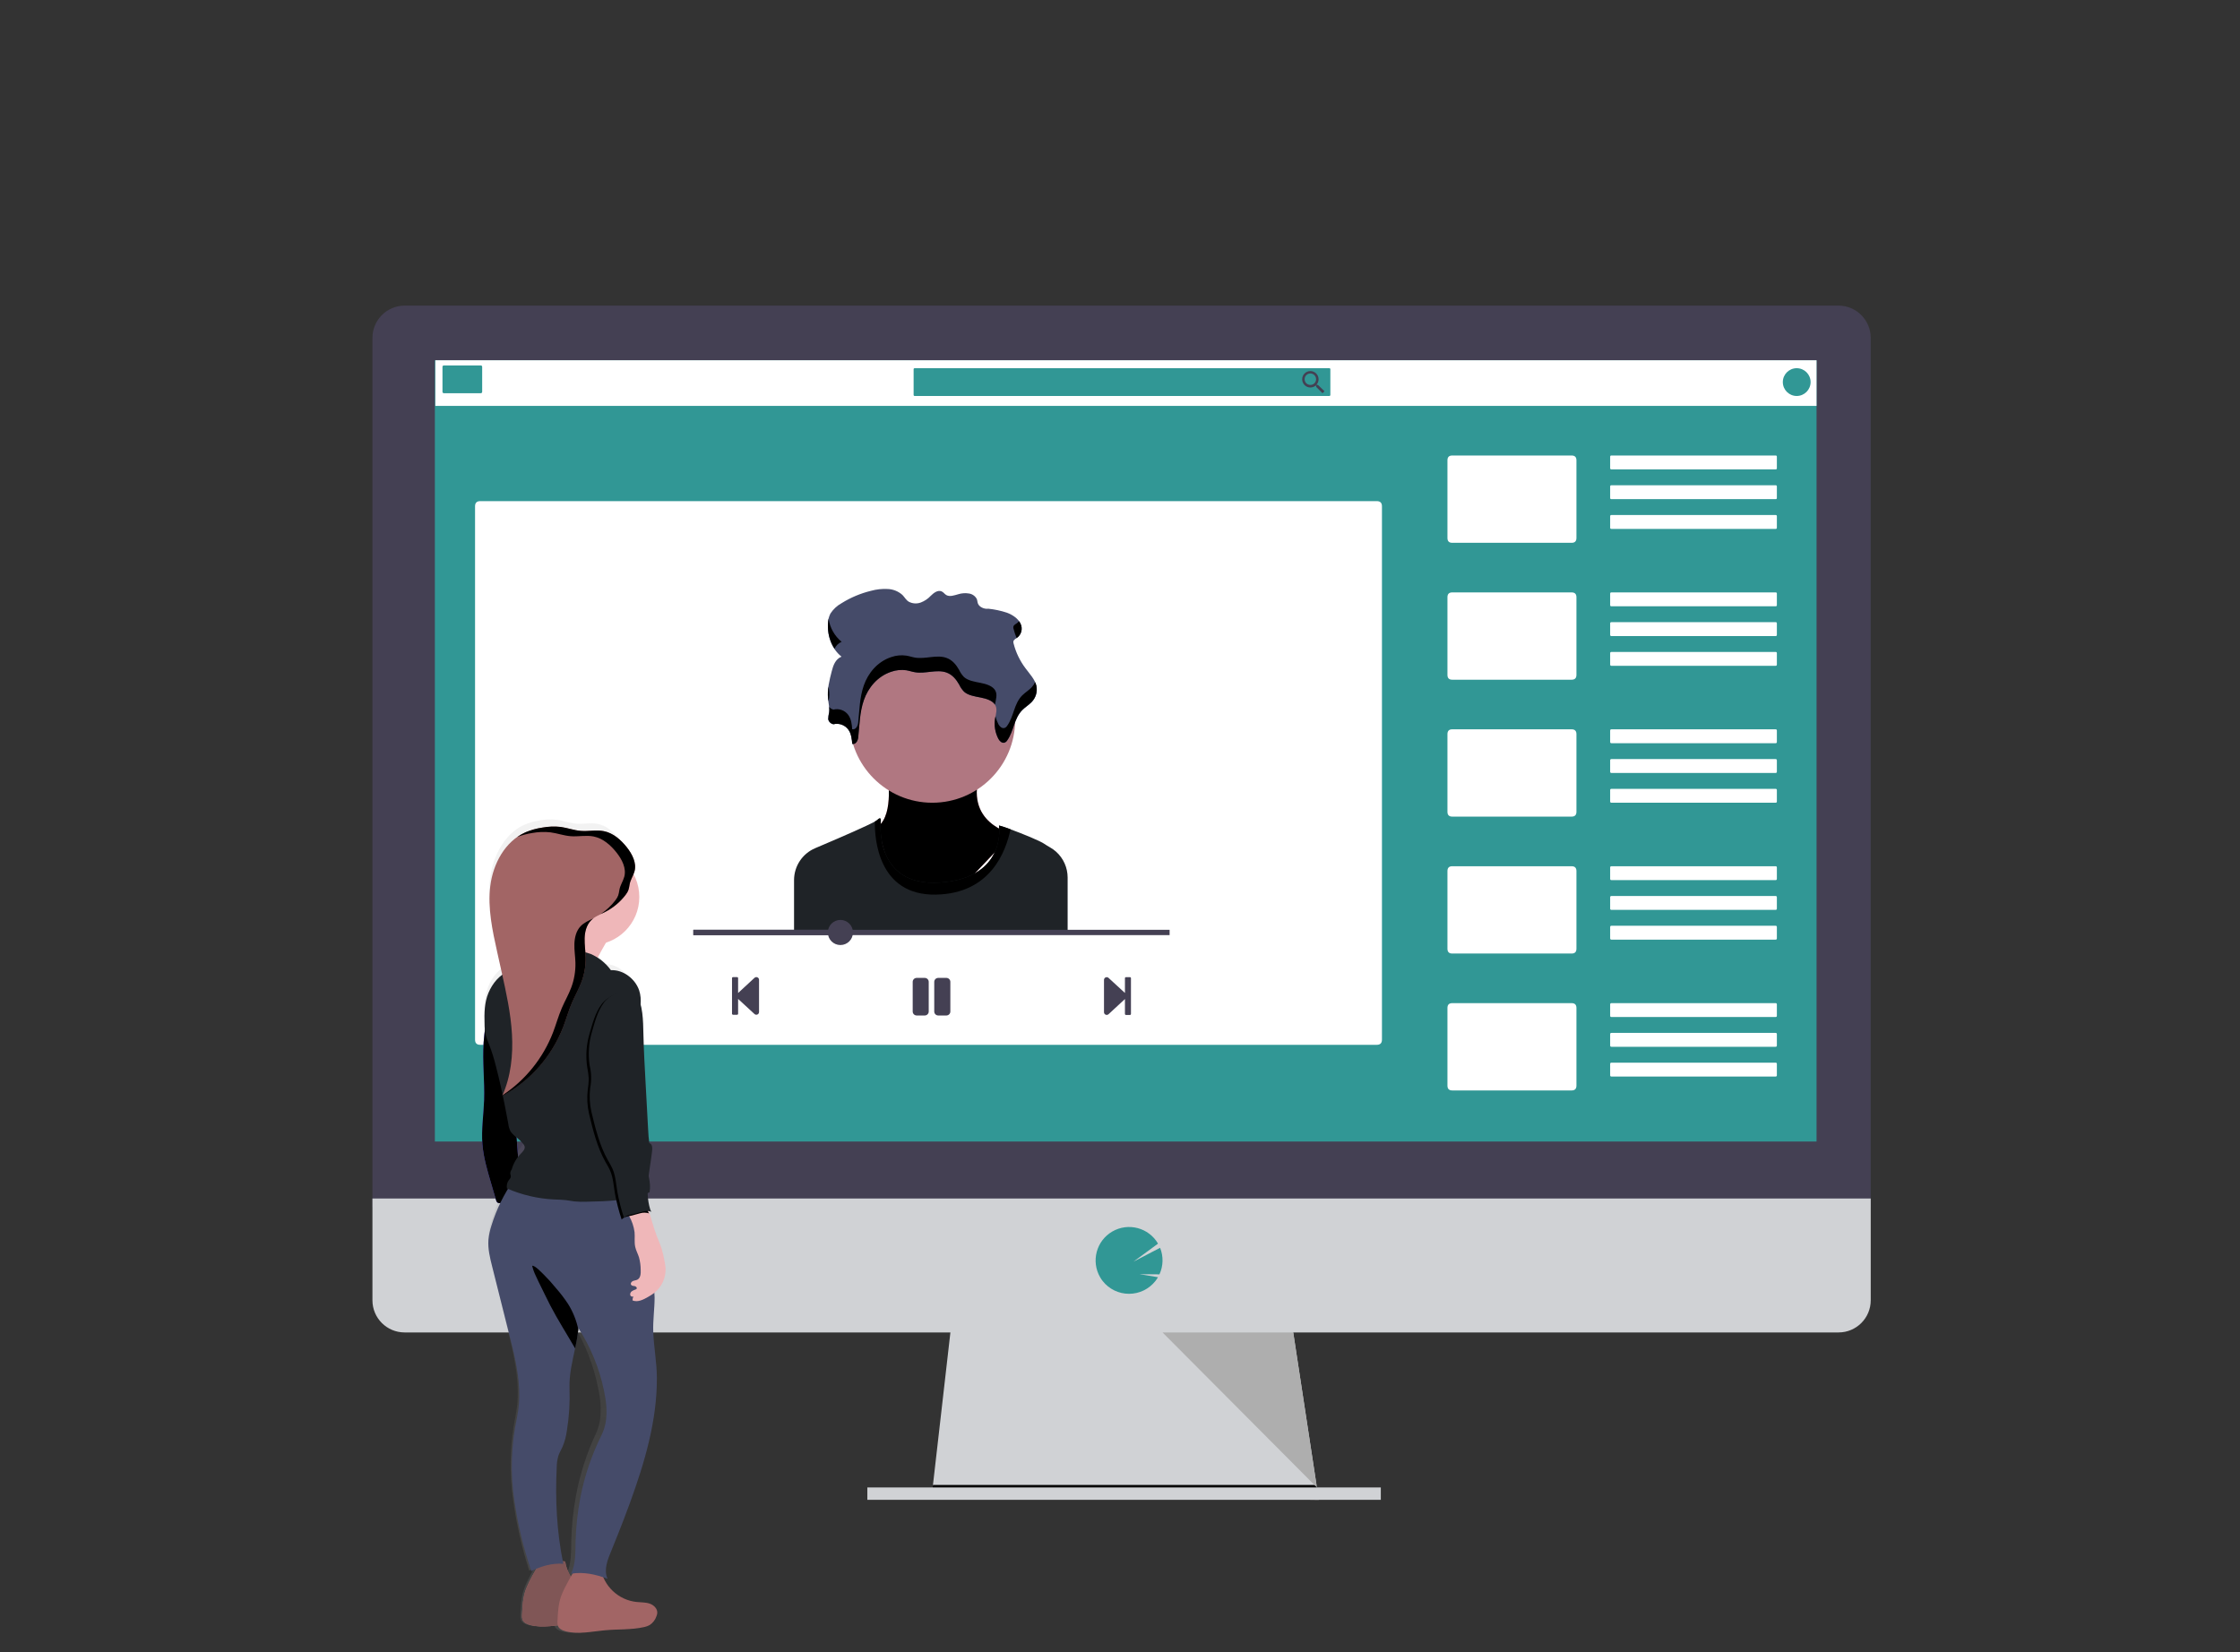 <?xml version="1.0" encoding="UTF-8" standalone="no"?>
<!DOCTYPE svg PUBLIC "-//W3C//DTD SVG 1.1//EN" "http://www.w3.org/Graphics/SVG/1.1/DTD/svg11.dtd">
<svg version="1.1" xmlns="http://www.w3.org/2000/svg" xmlns:xlink="http://www.w3.org/1999/xlink" preserveAspectRatio="xMidYMid meet" viewBox="0 0 1128 832" width="1128" height="832"><rect x="0" y="0" width="1128" height="832" fill="#333333" stroke="none"/><defs><path d="M469.24 752.88L469.81 747.89L479.24 665.44L650.37 665.44L662.96 747.89L663.92 754.13L664.11 755.38L664.11 755.38L469.24 752.88Z" id="clfxAP0Rs"></path><path d="M566.68 754.13L469.24 752.88L469.81 747.89L662.96 747.89L663.92 754.13L663.92 754.13L566.68 754.13Z" id="k9zByrtOtX"></path><path d="M695.34 749.14C695.34 749.14 695.34 749.14 695.34 749.14C695.34 752.88 695.34 754.96 695.34 755.38C695.34 755.38 695.34 755.38 695.34 755.38C540.2 755.38 454 755.38 436.77 755.38C436.77 755.38 436.77 755.38 436.77 755.38C436.77 751.63 436.77 749.55 436.77 749.14C436.77 749.14 436.77 749.14 436.77 749.14C591.91 749.14 678.1 749.14 695.34 749.14Z" id="aY1T5HlR"></path><path d="M942.05 170.26C942.09 161.28 934.85 153.96 925.87 153.92C925.87 153.92 925.87 153.92 925.87 153.92C853.65 153.92 275.96 153.92 203.74 153.92C194.76 153.95 187.52 161.27 187.55 170.24C187.55 170.25 187.55 170.25 187.55 170.26C187.55 199.44 187.55 345.34 187.55 607.96L942.05 607.96C942.05 374.52 942.05 228.62 942.05 170.26Z" id="al0WSE5kh"></path><path d="M187.55 603.61C187.55 634.37 187.55 651.46 187.55 654.88C187.55 663.82 194.8 671.07 203.74 671.07C203.74 671.07 203.74 671.07 203.74 671.07C275.96 671.07 853.65 671.07 925.87 671.07C934.8 671.06 942.05 663.82 942.05 654.88C942.05 651.46 942.05 634.37 942.05 603.61L187.55 603.61Z" id="k3i3JGmUUY"></path><path d="M914.76 181.44C914.76 181.44 914.76 181.44 914.76 181.44C914.76 417.53 914.76 548.69 914.76 574.92C914.76 574.92 914.76 574.92 914.76 574.92C497.3 574.92 265.37 574.92 218.98 574.92C218.98 574.92 218.98 574.92 218.98 574.92C218.98 338.83 218.98 207.67 218.98 181.44C218.98 181.44 218.98 181.44 218.98 181.44C636.45 181.44 868.38 181.44 914.76 181.44Z" id="bIAnAid5"></path><path d="M581.82 645.18C581.82 645.18 581.82 645.18 581.82 645.18C582.3 644.56 582.74 643.92 583.13 643.25C582.51 643.15 579.43 642.64 573.87 641.73C579.87 641.78 583.2 641.8 583.87 641.81C585.82 637.59 585.93 632.75 584.19 628.44C583.29 628.9 578.82 631.23 570.77 635.43C578.2 629.98 582.32 626.94 583.15 626.34C578.46 618.29 568.14 615.57 560.09 620.26C552.05 624.95 549.33 635.28 554.02 643.32C554.4 643.98 554.83 644.61 555.3 645.21C555.3 645.21 555.3 645.21 555.3 645.21C558.5 649.26 563.38 651.62 568.55 651.61C573.72 651.61 578.62 649.24 581.82 645.18Z" id="jqk8jWl0b"></path><path d="M663.15 749.14L651.23 671.07L585.42 671.07L585.42 671.07L663.15 749.14Z" id="a1D2ls5M50"></path><path d="M693.31 252.39C695.05 252.39 695.91 253.26 695.91 254.99C695.91 416.16 695.91 505.7 695.91 523.61C695.91 525.34 695.05 526.21 693.31 526.21C422.42 526.21 271.92 526.21 241.82 526.21C240.09 526.21 239.22 525.34 239.22 523.61C239.22 362.44 239.22 272.9 239.22 254.99C239.22 253.26 240.09 252.39 241.82 252.39C512.72 252.39 663.21 252.39 693.31 252.39Z" id="bfqq3tmH9"></path><path d="M914.76 181.44C914.76 181.44 914.76 181.44 914.76 181.44C914.76 195.23 914.76 202.89 914.76 204.42C914.76 204.42 914.76 204.42 914.76 204.42C497.45 204.42 265.6 204.42 219.23 204.42C219.23 204.42 219.23 204.42 219.23 204.42C219.23 190.63 219.23 182.97 219.23 181.44C219.23 181.44 219.23 181.44 219.23 181.44C636.55 181.44 868.4 181.44 914.76 181.44Z" id="a54yqx1L6"></path><path d="M242.03 184.05C242.55 184.05 242.81 184.31 242.81 184.83C242.81 192.28 242.81 196.43 242.81 197.26C242.81 197.78 242.55 198.04 242.03 198.04C230.97 198.04 224.83 198.04 223.6 198.04C223.08 198.04 222.82 197.78 222.82 197.26C222.82 189.8 222.82 185.65 222.82 184.83C222.82 184.31 223.08 184.05 223.6 184.05C234.66 184.05 240.8 184.05 242.03 184.05Z" id="b1WZwX8iox"></path><path d="M669.35 185.44C669.74 185.44 669.93 185.63 669.93 186.01C669.93 193.71 669.93 197.99 669.93 198.85C669.93 199.23 669.74 199.43 669.35 199.43C544.13 199.43 474.56 199.43 460.65 199.43C460.26 199.43 460.07 199.23 460.07 198.85C460.07 191.15 460.07 186.87 460.07 186.01C460.07 185.63 460.26 185.44 460.65 185.44C585.87 185.44 655.44 185.44 669.35 185.44Z" id="b3UKvLUSH"></path><path d="M663.7 193.87L663.19 193.87C663.08 193.77 663.02 193.72 663 193.71C663.65 192.95 664 191.99 664 190.99C663.99 188.71 662.12 186.87 659.84 186.88C657.55 186.9 655.71 188.77 655.73 191.05C655.75 193.33 657.6 195.16 659.88 195.16C660.87 195.15 661.83 194.8 662.59 194.16C662.61 194.17 662.67 194.22 662.78 194.32L662.78 194.84L665.98 198.04L666.98 197.04L663.7 193.87ZM656.97 190.99C656.96 189.4 658.25 188.1 659.85 188.09C661.44 188.09 662.74 189.38 662.74 190.97C662.74 190.98 662.74 190.98 662.74 190.99C662.76 192.57 661.48 193.86 659.91 193.87C659.89 193.87 659.88 193.87 659.87 193.87C658.27 193.87 656.97 192.59 656.97 190.99Z" id="avkgXmS49"></path><path d="M904.77 185.44C900.91 185.44 897.78 188.57 897.78 192.43C897.78 196.29 900.91 199.43 904.77 199.43C908.63 199.43 911.77 196.29 911.77 192.43C911.77 188.57 908.63 185.44 904.77 185.44Z" id="b26zFwRmZ0"></path><path d="M791.42 229.41C793.04 229.41 793.85 230.21 793.85 231.83C793.85 255.3 793.85 268.34 793.85 270.95C793.85 272.57 793.04 273.38 791.42 273.38C755.36 273.38 735.32 273.38 731.32 273.38C729.7 273.38 728.89 272.57 728.89 270.95C728.89 247.48 728.89 234.44 728.89 231.83C728.89 230.21 729.7 229.41 731.32 229.41C767.38 229.41 787.41 229.41 791.42 229.41Z" id="elgIYLm2W"></path><path d="M894.17 229.41C894.57 229.41 894.78 229.61 894.78 230.01C894.78 233.48 894.78 235.41 894.78 235.79C894.78 236.2 894.57 236.4 894.17 236.4C844.53 236.4 816.96 236.4 811.44 236.4C811.04 236.4 810.83 236.2 810.83 235.79C810.83 232.33 810.83 230.4 810.83 230.01C810.83 229.61 811.04 229.41 811.44 229.41C861.08 229.41 888.65 229.41 894.17 229.41Z" id="c23p590Ajx"></path><path d="M894.17 244.4C894.57 244.4 894.78 244.6 894.78 245C894.78 248.47 894.78 250.4 894.78 250.78C894.78 251.19 894.57 251.39 894.17 251.39C844.53 251.39 816.96 251.39 811.44 251.39C811.04 251.39 810.83 251.19 810.83 250.78C810.83 247.32 810.83 245.39 810.83 245C810.83 244.6 811.04 244.4 811.44 244.4C861.08 244.4 888.65 244.4 894.17 244.4Z" id="a7KPd7A8zO"></path><path d="M894.17 259.39C894.57 259.39 894.78 259.59 894.78 259.99C894.78 263.46 894.78 265.39 894.78 265.77C894.78 266.18 894.57 266.38 894.17 266.38C844.53 266.38 816.96 266.38 811.44 266.38C811.04 266.38 810.83 266.18 810.83 265.77C810.83 262.31 810.83 260.38 810.83 259.99C810.83 259.59 811.04 259.39 811.44 259.39C861.08 259.39 888.65 259.39 894.17 259.39Z" id="k4xhH2Yn4s"></path><path d="M791.42 298.36C793.04 298.36 793.85 299.17 793.85 300.79C793.85 324.26 793.85 337.29 793.85 339.9C793.85 341.52 793.04 342.33 791.42 342.33C755.36 342.33 735.32 342.33 731.32 342.33C729.7 342.33 728.89 341.52 728.89 339.9C728.89 316.43 728.89 303.39 728.89 300.79C728.89 299.17 729.7 298.36 731.32 298.36C767.38 298.36 787.41 298.36 791.42 298.36Z" id="a3FC0YAzD"></path><path d="M894.17 298.36C894.57 298.36 894.78 298.56 894.78 298.97C894.78 302.43 894.78 304.36 894.78 304.74C894.78 305.15 894.57 305.35 894.17 305.35C844.53 305.35 816.96 305.35 811.44 305.35C811.04 305.35 810.83 305.15 810.83 304.74C810.83 301.28 810.83 299.35 810.83 298.97C810.83 298.56 811.04 298.36 811.44 298.36C861.08 298.36 888.65 298.36 894.17 298.36Z" id="c6I7pZOgQ"></path><path d="M894.17 313.35C894.57 313.35 894.78 313.55 894.78 313.96C894.78 317.42 894.78 319.35 894.78 319.73C894.78 320.14 894.57 320.34 894.17 320.34C844.53 320.34 816.96 320.34 811.44 320.34C811.04 320.34 810.83 320.14 810.83 319.73C810.83 316.27 810.83 314.34 810.83 313.96C810.83 313.55 811.04 313.35 811.44 313.35C861.08 313.35 888.65 313.35 894.17 313.35Z" id="g1pdPcEr5D"></path><path d="M894.12 328.34C894.56 328.34 894.78 328.56 894.78 329C894.78 332.4 894.78 334.3 894.78 334.67C894.78 335.11 894.56 335.33 894.12 335.33C844.54 335.33 817 335.33 811.49 335.33C811.05 335.33 810.83 335.11 810.83 334.67C810.83 331.27 810.83 329.38 810.83 329C810.83 328.56 811.05 328.34 811.49 328.34C861.07 328.34 888.61 328.34 894.12 328.34Z" id="cYQX9iDqH"></path><path d="M791.42 367.31C793.04 367.31 793.85 368.12 793.85 369.74C793.85 393.21 793.85 406.25 793.85 408.85C793.85 410.47 793.04 411.28 791.42 411.28C755.36 411.28 735.32 411.28 731.32 411.28C729.7 411.28 728.89 410.47 728.89 408.85C728.89 385.39 728.89 372.35 728.89 369.74C728.89 368.12 729.7 367.31 731.32 367.31C767.38 367.31 787.41 367.31 791.42 367.31Z" id="a4wZvgHfb"></path><path d="M894.12 367.31C894.56 367.31 894.78 367.53 894.78 367.97C894.78 371.38 894.78 373.27 894.78 373.65C894.78 374.09 894.56 374.31 894.12 374.31C844.54 374.31 817 374.31 811.49 374.31C811.05 374.31 810.83 374.09 810.83 373.65C810.83 370.24 810.83 368.35 810.83 367.97C810.83 367.53 811.05 367.31 811.49 367.31C861.07 367.31 888.61 367.31 894.12 367.31Z" id="c1IFFHiSX"></path><path d="M894.12 382.3C894.56 382.3 894.78 382.52 894.78 382.96C894.78 386.37 894.78 388.26 894.78 388.64C894.78 389.08 894.56 389.3 894.12 389.3C844.54 389.3 817 389.3 811.49 389.3C811.05 389.3 810.83 389.08 810.83 388.64C810.83 385.23 810.83 383.34 810.83 382.96C810.83 382.52 811.05 382.3 811.49 382.3C861.07 382.3 888.61 382.3 894.12 382.3Z" id="eUqhySi7K"></path><path d="M894.12 397.29C894.56 397.29 894.78 397.51 894.78 397.95C894.78 401.36 894.78 403.25 894.78 403.63C894.78 404.07 894.56 404.29 894.12 404.29C844.54 404.29 817 404.29 811.49 404.29C811.05 404.29 810.83 404.07 810.83 403.63C810.83 400.22 810.83 398.33 810.83 397.95C810.83 397.51 811.05 397.29 811.49 397.29C861.07 397.29 888.61 397.29 894.12 397.29Z" id="e30NHUrZLH"></path><path d="M791.42 436.27C793.04 436.27 793.85 437.08 793.85 438.69C793.85 462.16 793.85 475.2 793.85 477.81C793.85 479.43 793.04 480.24 791.42 480.24C755.36 480.24 735.32 480.24 731.32 480.24C729.7 480.24 728.89 479.43 728.89 477.81C728.89 454.34 728.89 441.3 728.89 438.69C728.89 437.08 729.7 436.27 731.32 436.27C767.38 436.27 787.41 436.27 791.42 436.27Z" id="d4lW5lzte"></path><path d="M894.12 436.27C894.56 436.27 894.78 436.49 894.78 436.93C894.78 440.33 894.78 442.22 894.78 442.6C894.78 443.04 894.56 443.26 894.12 443.26C844.54 443.26 817 443.26 811.49 443.26C811.05 443.26 810.83 443.04 810.83 442.6C810.83 439.2 810.83 437.3 810.83 436.93C810.83 436.49 811.05 436.27 811.49 436.27C861.07 436.27 888.61 436.27 894.12 436.27Z" id="c2s3nBQhb"></path><path d="M894.12 451.26C894.56 451.26 894.78 451.48 894.78 451.92C894.78 455.32 894.78 457.21 894.78 457.59C894.78 458.03 894.56 458.25 894.12 458.25C844.54 458.25 817 458.25 811.49 458.25C811.05 458.25 810.83 458.03 810.83 457.59C810.83 454.19 810.83 452.29 810.83 451.92C810.83 451.48 811.05 451.26 811.49 451.26C861.07 451.26 888.61 451.26 894.12 451.26Z" id="b1pDKgrhnJ"></path><path d="M894.12 466.25C894.56 466.25 894.78 466.47 894.78 466.91C894.78 470.31 894.78 472.2 894.78 472.58C894.78 473.02 894.56 473.24 894.12 473.24C844.54 473.24 817 473.24 811.49 473.24C811.05 473.24 810.83 473.02 810.83 472.58C810.83 469.18 810.83 467.28 810.83 466.91C810.83 466.47 811.05 466.25 811.49 466.25C861.07 466.25 888.61 466.25 894.12 466.25Z" id="d1TF6HnSix"></path><path d="M791.42 505.22C793.04 505.22 793.85 506.03 793.85 507.65C793.85 531.12 793.85 544.15 793.85 546.76C793.85 548.38 793.04 549.19 791.42 549.19C755.36 549.19 735.32 549.19 731.32 549.19C729.7 549.19 728.89 548.38 728.89 546.76C728.89 523.29 728.89 510.26 728.89 507.65C728.89 506.03 729.7 505.22 731.32 505.22C767.38 505.22 787.41 505.22 791.42 505.22Z" id="oK5AhDi9"></path><path d="M894.12 505.22C894.56 505.22 894.78 505.44 894.78 505.88C894.78 509.28 894.78 511.18 894.78 511.56C894.78 511.99 894.56 512.21 894.12 512.21C844.54 512.21 817 512.21 811.49 512.21C811.05 512.21 810.83 511.99 810.83 511.56C810.83 508.15 810.83 506.26 810.83 505.88C810.83 505.44 811.05 505.22 811.49 505.22C861.07 505.22 888.61 505.22 894.12 505.22Z" id="g7V58j2gwn"></path><path d="M894.12 520.21C894.56 520.21 894.78 520.43 894.78 520.87C894.78 524.27 894.78 526.17 894.78 526.55C894.78 526.98 894.56 527.2 894.12 527.2C844.54 527.2 817 527.2 811.49 527.2C811.05 527.2 810.83 526.98 810.83 526.55C810.83 523.14 810.83 521.25 810.83 520.87C810.83 520.43 811.05 520.21 811.49 520.21C861.07 520.21 888.61 520.21 894.12 520.21Z" id="acCr3zRBP"></path><path d="M894.12 535.2C894.56 535.2 894.78 535.42 894.78 535.86C894.78 539.26 894.78 541.16 894.78 541.54C894.78 541.97 894.56 542.19 894.12 542.19C844.54 542.19 817 542.19 811.49 542.19C811.05 542.19 810.83 541.97 810.83 541.54C810.83 538.13 810.83 536.24 810.83 535.86C810.83 535.42 811.05 535.2 811.49 535.2C861.07 535.2 888.61 535.2 894.12 535.2Z" id="d6Es8tZJoY"></path><path d="M446.79 389.71C446.79 389.71 450.49 409.69 442.23 416.22C442.23 416.22 449.23 461.86 474.39 457.29C474.39 457.29 509.81 419.92 509.81 419.92C509.81 419.92 484.6 414.7 493.95 388.19C484.52 388.49 456.22 389.4 446.79 389.71Z" id="c23J0N33b"></path><path d="M446.79 389.71C446.79 389.71 450.49 409.69 442.23 416.22C442.23 416.22 449.23 461.86 474.39 457.29C474.39 457.29 509.81 419.92 509.81 419.92C509.81 419.92 484.6 414.7 493.95 388.19C484.52 388.49 456.22 389.4 446.79 389.71Z" id="c1HjlqAQZs"></path><path d="M469.48 320.84C446.44 320.84 427.76 339.52 427.76 362.57C427.76 385.61 446.44 404.29 469.48 404.29C492.52 404.29 511.2 385.61 511.2 362.57C511.2 339.52 492.52 320.84 469.48 320.84Z" id="e1A7ecqnGJ"></path><path d="M537.63 470.33L399.86 470.33C399.86 454.09 399.86 445.07 399.86 443.26C399.86 436.24 404.06 429.91 410.52 427.17C410.92 427 414.08 425.66 414.47 425.49C424.46 421.24 436.61 415.95 440.57 413.75C441.01 413.53 441.42 413.27 441.79 412.96C443.96 410.79 443.53 413.61 443.53 413.61C443.53 413.61 443.47 414.15 443.43 415.08C443.19 421.47 444.11 446.56 473.52 444.47C502.21 442.47 503.5 423.06 503.21 417.36C503.2 416.83 503.15 416.3 503.08 415.78C505.07 416.25 507.01 416.89 508.89 417.68C514.88 419.9 523.74 423.45 526.11 425.13C526.85 425.65 527.75 426.19 528.72 426.74C529.84 427.36 530.87 428.1 531.82 428.95C535.52 432.27 537.63 437 537.63 441.97C537.63 445.75 537.63 455.21 537.63 470.33Z" id="a2ePdJQm2Q"></path><path d="M471.35 450.56C442.07 451.14 440.37 422.02 440.56 413.75C441 413.54 441.42 413.27 441.79 412.96C443.97 410.79 443.53 413.61 443.53 413.61C443.53 413.61 439.84 446.86 473.51 444.47C507.18 442.08 503.04 415.79 503.04 415.79C503.04 415.63 505.55 416.5 508.89 417.68C506.46 428.93 498.83 450.01 471.35 450.56Z" id="b7bw8Mo7y"></path><path d="M427.2 367.49C428.72 369.62 428.95 372.19 429.14 374.65C430.95 375.03 431.97 372.98 432.14 371.43C432.81 365.12 432.86 358.7 434.98 352.6C437.1 346.51 441.72 340.61 448.83 338.28C451.26 337.44 453.85 337.19 456.39 337.56C457.9 337.81 459.32 338.34 460.82 338.56C466.02 339.42 471.66 336.96 476.53 338.67C479.59 339.75 481.53 342.24 482.96 344.73C483.58 346.07 484.42 347.3 485.45 348.36C487.52 350.21 490.76 350.69 493.73 351.27C496.7 351.85 499.93 352.86 501.2 355.15C502.34 357.22 501.5 359.61 501.12 361.85C500.54 365.39 501.13 369.03 502.81 372.21C503.36 373.21 504.48 374.42 505.81 374.09C506.41 373.89 506.91 373.48 507.23 372.94C510.64 368.16 510.55 361.95 514.82 357.64C516.25 356.2 518.1 355.08 519.49 353.64C521.63 351.48 522.53 348.38 521.91 345.41C521.14 342.11 518.5 339.41 516.37 336.51C513.61 332.84 511.59 328.66 510.45 324.21C510.25 323.69 510.25 323.12 510.45 322.6C510.85 322.08 511.37 321.65 511.97 321.36C514.36 319.76 515.19 316.62 513.9 314.04C512.7 311.57 510.04 309.69 507.04 308.57C504 307.57 500.86 306.9 497.68 306.57C495.58 306.87 493.12 305.68 492.47 304.01C492.18 303.26 492.18 302.45 491.89 301.7C491.09 300.17 489.6 299.13 487.89 298.9C486.1 298.61 484.27 298.74 482.55 299.28C480.55 299.84 478.28 300.68 476.55 299.7C475.64 299.19 475.14 298.26 474.16 297.84C472.16 297 470.1 298.7 468.67 300.1C467.3 301.57 465.61 302.7 463.73 303.43C461.72 304.19 459.48 304.04 457.59 303.02C456.22 302.15 455.53 300.75 454.44 299.64C452.39 297.8 449.75 296.74 447 296.64C444.17 296.49 441.33 296.8 438.6 297.56C433.38 298.83 428.4 300.92 423.84 303.76C421.54 305.02 419.59 306.83 418.17 309.02C417.33 310.71 416.89 312.56 416.9 314.45C416.68 320.35 418.64 326.57 423.75 330.71C420.63 332.01 419.58 335.19 418.85 338.02C417.68 342.54 416.51 347.13 416.95 351.72C417.17 354.1 417.82 356.48 417.47 358.85C417.19 359.96 417.03 361.11 417.01 362.26C417.31 363.55 418.37 364.53 419.68 364.74C422.51 364.04 425.49 365.12 427.2 367.49Z" id="bVHBryNU7"></path><path d="M519.46 346.21C518.07 347.67 516.22 348.79 514.79 350.2C510.52 354.48 510.61 360.74 507.2 365.51C506.88 366.05 506.38 366.46 505.78 366.65C504.48 366.99 503.36 365.81 502.78 364.77C502.12 363.51 501.62 362.17 501.29 360.78C501.22 361.13 501.15 361.48 501.09 361.78C500.51 365.32 501.1 368.96 502.78 372.14C503.33 373.14 504.45 374.35 505.78 374.02C506.38 373.82 506.88 373.41 507.2 372.87C510.61 368.09 510.52 361.88 514.79 357.57C516.22 356.13 518.07 355.01 519.46 353.57C521.6 351.41 522.5 348.31 521.88 345.34C521.73 344.72 521.52 344.13 521.26 343.55C520.81 344.53 520.2 345.43 519.46 346.21Z" id="d48fwYfhj"></path><path d="M510.43 315.21C510.23 315.72 510.23 316.29 510.43 316.81C510.82 318.36 511.33 319.88 511.94 321.36C511.94 321.36 511.94 321.36 511.94 321.36C514.33 319.76 515.16 316.62 513.87 314.04C513.68 313.63 513.45 313.24 513.17 312.87C512.82 313.29 512.41 313.66 511.95 313.97C511.35 314.26 510.83 314.68 510.43 315.21Z" id="a53VC9fNsm"></path><path d="M417.26 311.65C417.08 312.55 416.98 313.46 416.96 314.37C416.73 318.73 417.88 323.06 420.25 326.73C420.96 325.17 422.23 323.92 423.81 323.23C420.26 320.31 417.93 316.19 417.26 311.65Z" id="aKoZqjQ8e"></path><path d="M501.2 347.79C499.93 345.49 496.7 344.49 493.73 343.91C490.76 343.33 487.52 342.84 485.45 340.99C484.42 339.93 483.58 338.7 482.96 337.36C481.55 334.87 479.59 332.37 476.53 331.31C471.66 329.6 466.02 332.05 460.82 331.2C459.32 330.95 457.9 330.43 456.39 330.2C453.85 329.83 451.26 330.07 448.83 330.92C441.72 333.26 437.1 339.15 434.98 345.24C432.86 351.32 432.81 357.75 432.14 364.06C431.97 365.6 430.95 367.66 429.14 367.28C428.95 364.81 428.72 362.29 427.2 360.12C425.49 357.75 422.51 356.67 419.68 357.38C418.84 357.19 418.09 356.71 417.57 356.03C417.68 356.95 417.68 357.87 417.57 358.79C417.29 359.9 417.13 361.05 417.11 362.2C417.37 363.5 418.41 364.52 419.72 364.76C422.55 364.06 425.53 365.14 427.24 367.51C428.76 369.64 428.99 372.21 429.18 374.67C430.99 375.05 432.01 373 432.18 371.45C432.85 365.14 432.9 358.72 435.02 352.62C437.14 346.53 441.76 340.63 448.87 338.3C451.3 337.46 453.89 337.21 456.43 337.58C457.94 337.83 459.36 338.36 460.86 338.58C466.06 339.44 471.7 336.98 476.57 338.69C479.63 339.77 481.57 342.26 483 344.75C483.62 346.09 484.46 347.32 485.49 348.38C487.56 350.23 490.8 350.71 493.77 351.29C496.74 351.87 499.76 352.81 501.09 354.93C501.04 354.78 501.09 354.63 501.12 354.48C501.5 352.23 502.34 349.84 501.2 347.79Z" id="bajoZIqy"></path><path d="M417.2 345.81C416.91 347.74 416.84 349.7 417.01 351.64C417.01 352.14 417.12 352.64 417.19 353.13C417.3 352.54 417.45 351.96 417.53 351.37C417.69 349.51 417.58 347.64 417.2 345.81Z" id="c1hXOtaz0y"></path><path d="M368.62 492.62C368.62 492.34 368.85 492.11 369.13 492.11C369.34 492.11 370.98 492.11 371.18 492.11C371.46 492.11 371.69 492.34 371.69 492.62C371.69 493.12 371.69 495.62 371.69 500.12C376.68 495.5 379.45 492.93 380 492.42C380.58 491.94 381.44 492.02 381.92 492.59C382.11 492.82 382.22 493.12 382.23 493.42C382.23 495.05 382.23 508.12 382.23 509.76C382.21 510.51 381.58 511.09 380.83 511.07C380.53 511.06 380.24 510.95 380 510.76C379.45 510.25 376.68 507.69 371.69 503.1C371.69 507.58 371.69 510.07 371.69 510.57C371.69 510.85 371.46 511.08 371.18 511.08C370.98 511.08 369.34 511.08 369.13 511.08C368.88 511.08 368.67 510.9 368.62 510.66C368.62 507.05 368.62 494.42 368.62 492.62Z" id="g2Rdv2fwv2"></path><path d="M569.52 510.66C569.52 510.94 569.29 511.17 569.01 511.17C569 511.17 569 511.17 569 511.17C568.8 511.17 567.2 511.17 567 511.17C566.72 511.17 566.49 510.94 566.49 510.66C566.49 510.16 566.49 507.65 566.49 503.15C561.5 507.77 558.73 510.33 558.17 510.85C557.59 511.33 556.73 511.24 556.25 510.66C556.06 510.43 555.95 510.14 555.94 509.85C555.94 508.21 555.94 495.09 555.94 493.45C555.97 492.69 556.61 492.11 557.36 492.14C557.66 492.15 557.94 492.26 558.17 492.45C558.73 492.96 561.5 495.51 566.49 500.1C566.49 495.63 566.49 493.15 566.49 492.65C566.49 492.37 566.72 492.14 567 492.14C567.2 492.14 568.8 492.14 569 492.14C569.27 492.13 569.5 492.34 569.52 492.62C569.52 496.23 569.52 508.85 569.52 510.66Z" id="i1rShuwaai"></path><path d="M461.61 511.44C460.51 511.44 459.61 510.54 459.61 509.44C459.61 507.94 459.61 496 459.61 494.51C459.61 493.4 460.51 492.51 461.61 492.51C462.02 492.51 465.27 492.51 465.68 492.51C466.78 492.51 467.68 493.4 467.68 494.51C467.68 496 467.68 507.94 467.68 509.44C467.68 510.54 466.78 511.44 465.68 511.44C464.86 511.44 462.02 511.44 461.61 511.44ZM478.57 494.51C478.57 493.4 477.67 492.51 476.57 492.51C476.16 492.51 472.87 492.51 472.46 492.51C471.36 492.51 470.46 493.4 470.46 494.51C470.46 496 470.46 507.94 470.46 509.44C470.46 510.54 471.36 511.44 472.46 511.44C472.87 511.44 476.12 511.44 476.53 511.44C477.63 511.46 478.55 510.58 478.57 509.48C478.57 509.46 478.57 509.45 478.57 509.44C478.57 506.45 478.57 496 478.57 494.51Z" id="c16Y7AxqUb"></path><path d="M588.98 468.3C588.98 468.3 588.98 468.3 588.98 468.3C588.98 469.91 588.98 470.79 588.98 470.97C588.98 470.97 588.98 470.97 588.98 470.97C445.08 470.97 365.13 470.97 349.15 470.97C349.15 470.97 349.15 470.97 349.15 470.97C349.15 469.37 349.15 468.48 349.15 468.3C349.15 468.3 349.15 468.3 349.15 468.3C493.05 468.3 572.99 468.3 588.98 468.3Z" id="hiMiec69G"></path><path d="M423.21 463.31C419.71 463.31 416.88 466.14 416.88 469.63C416.88 473.13 419.71 475.96 423.21 475.96C426.7 475.96 429.53 473.13 429.53 469.63C429.53 466.14 426.7 463.31 423.21 463.31Z" id="d8RpNM8vR"></path><path d="M423.21 468.3C423.21 468.3 423.21 468.3 423.21 468.3C423.21 469.91 423.21 470.79 423.21 470.97C423.21 470.97 423.21 470.97 423.21 470.97C378.77 470.97 354.08 470.97 349.15 470.97C349.15 470.97 349.15 470.97 349.15 470.97C349.15 469.37 349.15 468.48 349.15 468.3C349.15 468.3 349.15 468.3 349.15 468.3C393.58 468.3 418.27 468.3 423.21 468.3Z" id="d4rbZiBKx"></path><path d="M317.09 806.74C312.75 806.24 308.71 804.28 305.63 801.18C303.66 799.18 302.1 796.8 301.06 794.18C301.72 794.42 302.38 794.67 303.06 794.94C301.06 790.28 303.16 785.04 305 780.32C309.67 768.33 312.95 758.62 313.84 756.21C320.83 735.73 326.83 714.44 326.7 692.65C326.7 684.78 325.25 677.33 324.97 669.47C324.76 663.63 325.66 657.81 325.62 651.96C325.62 651.14 325.62 650.33 325.56 649.51C329.18 646.34 331.13 641.67 330.83 636.86C330.73 635.63 330.55 634.4 330.3 633.18C329.94 631.07 329.48 628.99 328.9 626.93C328.24 624.76 327.34 622.68 326.57 620.56C325.08 616.45 324.07 612.18 322.8 608C323.27 608.05 323.73 608.17 324.16 608.37C323.84 607.99 323.62 607.54 323.52 607.06C322.78 604.4 322.37 601.66 322.32 598.9C322.41 598.86 323.09 598.55 323.17 598.52C323.56 595.82 323.42 593.08 322.76 590.43C323.24 586.15 323.99 581.83 324.45 577.56C324.62 575.96 324.55 573.95 323.08 573.56C322.78 571.28 322.66 568.96 322.54 566.65C321.91 554.57 321.42 544.91 321.29 542.49C320.87 534.41 320.45 526.34 320.29 518.24C320.18 513.1 320.13 507.79 318.91 502.87C319.12 500.52 318.88 498.14 318.2 495.88C316.34 489.99 310.56 485.32 304.71 485.65C302.96 483.15 300.8 480.97 298.32 479.2C299.49 476.58 300.89 473.88 302.04 471.76C311.41 468.71 318.27 459.47 318.27 448.48C318.28 444.45 317.34 440.48 315.52 436.9C315.69 436.45 315.84 436 315.96 435.55C316.46 433.39 316.3 431.13 315.51 429.06C315.23 428.27 314.89 427.49 314.51 426.74C314.25 426.24 313.97 425.74 313.68 425.26C313.63 425.19 313.22 424.57 313.17 424.49C312.86 424.02 312.54 423.57 312.17 423.13C311.46 422.18 310.7 421.27 309.89 420.4C308.9 419.32 307.8 418.34 306.61 417.48C305.01 416.28 303.17 415.44 301.22 414.99C300.09 414.77 298.94 414.66 297.79 414.68C297.1 414.68 296.4 414.68 295.71 414.74C294.31 414.82 292.92 414.92 291.53 414.91C291.07 414.91 290.6 414.91 290.15 414.84C287.7 414.51 285.28 414.01 282.91 413.33C282.79 413.31 281.83 413.11 281.71 413.08C281.3 413 280.9 412.93 280.49 412.88C279.4 412.74 278.29 412.67 277.18 412.68C277.07 412.68 276.19 412.68 276.07 412.68C274.97 412.74 273.86 412.85 272.77 413.02C272.66 413.04 271.78 413.17 271.67 413.19C268.89 413.63 266.19 414.43 263.62 415.58C263.29 415.73 262.95 415.9 262.62 416.08C262.6 416.09 262.44 416.18 262.42 416.19C262.15 416.33 261.88 416.48 261.62 416.64C261.61 416.65 261.56 416.68 261.47 416.73L260.63 417.27C260.58 417.3 260.56 417.32 260.56 417.32C252.62 422.66 247.93 432.77 246.74 442.8C245.42 454.06 247.74 465.42 250.07 476.5C250.28 477.5 251.96 485.49 252.17 486.49C252.26 486.94 252.36 487.38 252.45 487.83C249.5 490.25 247.23 493.4 245.87 496.97C243.87 501.96 243.82 507.37 243.98 512.78C243.98 513.88 244.04 514.98 244.15 516.08C243.9 518.16 243.68 520.25 243.54 522.35C242.91 532.04 244.09 541.78 243.78 551.5C243.54 558.98 242.41 566.49 242.96 573.92C243.44 580.52 245.21 586.91 246.95 593.28C247.21 594.19 249.22 601.45 249.47 602.35C249.55 602.82 249.77 603.26 250.1 603.6C250.52 603.88 251.02 603.98 251.51 603.89C249.87 607.61 248.5 611.45 247.41 615.37C246.66 617.76 246.17 620.24 245.94 622.74C245.61 627.32 246.66 631.86 247.72 636.31C250.12 646.3 252.02 654.37 252.5 656.38C254.18 663.42 255.51 669.05 255.85 670.46C258.05 679.71 260.26 689.03 260.67 698.55C260.89 703.33 260.56 708.13 259.67 712.83C256.78 726.92 256.36 741.4 258.43 755.63C260.09 767.64 262.8 779.48 266.51 791.02C267.32 790.59 268.14 790.19 268.98 789.82C268.94 789.88 268.66 790.4 268.63 790.47C266.9 793.47 265.75 796 265.43 796.61C264.77 797.98 264.2 799.38 263.72 800.82C262.44 804.82 262.24 809.07 262.06 813.28C261.97 814.09 262.04 814.91 262.27 815.69C262.82 817.2 264.4 817.97 265.87 818.39C270.19 819.62 274.68 819.18 279.16 818.6C279.18 818.7 279.21 818.79 279.25 818.89C279.8 820.4 281.37 821.17 282.85 821.59C289.03 823.35 295.54 821.69 301.91 821.09C308.27 820.49 314.53 820.93 320.65 819.46C321.57 819.26 322.44 818.93 323.25 818.46C324.83 817.36 325.98 815.75 326.53 813.91C326.72 813.43 326.85 812.93 326.91 812.42C327.16 810.23 325.29 808.31 323.31 807.58C321.31 806.85 319.18 806.97 317.09 806.74ZM300.18 721.8C295.37 732.03 291.92 742.83 289.93 753.95C288.61 761.3 287.86 768.73 287.66 776.19C287.56 781.68 287.77 787.44 285.48 792.38C285.56 792.36 286.22 792.26 286.31 792.25C286.05 792.73 285.8 793.25 285.56 793.63C285.55 793.65 285.45 793.82 285.44 793.85C284.05 791.49 283.13 788.89 282.71 786.19C282.71 786.1 282.26 786.03 281.57 785.99C278.75 770.2 277.77 754.14 278.65 738.13C278.67 736.19 278.94 734.26 279.45 732.39C279.96 730.78 280.82 729.31 281.45 727.75C282.45 725.13 283.12 722.4 283.45 719.62C284.54 712.5 284.96 705.3 284.71 698.11C284.47 691.32 286.04 684.58 287.38 677.82C288.02 674.62 288.61 671.4 288.93 668.18C288.93 668.11 288.98 667.6 288.99 667.53C294.93 677.34 299.09 688.13 301.26 699.39C302.46 704.51 302.78 709.8 302.18 715.03C301.83 717.37 301.16 719.65 300.18 721.8ZM259.73 570.89C260.69 571.74 261.58 572.67 262.38 573.67C262.78 574.11 263.07 574.64 263.22 575.21C263.52 576.67 262.31 577.91 261.32 578.98C260.89 579.44 260.49 579.93 260.12 580.44C259.9 577.16 259.68 573.88 259.44 570.61C259.61 570.77 259.7 570.87 259.73 570.89Z" id="a4WU0Krtlx"></path><linearGradient id="gradientcw5iVwuaU" gradientUnits="userSpaceOnUse" x1="286.87" y1="822.34" x2="286.87" y2="412.71"><stop style="stop-color: #808080;stop-opacity: 0.25" offset="0%"></stop><stop style="stop-color: #808080;stop-opacity: 0.12" offset="54%"></stop><stop style="stop-color: #808080;stop-opacity: 0.1" offset="100%"></stop></linearGradient><path d="M244.48 516.45C244.11 519.33 243.74 522.2 243.54 525.09C242.87 534.7 244.11 544.35 243.79 553.99C243.53 561.4 242.35 568.81 242.92 576.21C243.43 582.75 245.29 589.1 247.14 595.4C247.41 596.3 249.52 603.49 249.78 604.39C249.87 604.86 250.1 605.29 250.44 605.63C250.95 605.93 251.55 606.03 252.13 605.9C253.3 605.8 262.67 604.95 263.84 604.84C263.09 601.4 262.26 597.85 261.84 594.32C261.52 591.56 261.33 588.78 261.13 586.01C260.52 577.35 259.81 568.7 259.14 560.02C259.01 558.5 258.01 546.35 257.89 544.83C257.36 538.24 256.81 531.61 255.15 525.21C253.48 518.74 250.19 512.8 245.58 507.97C245.36 509.66 244.59 515.6 244.48 516.45Z" id="d47YvtJd9c"></path><path d="M244.48 516.45C244.11 519.33 243.74 522.2 243.54 525.09C242.87 534.7 244.11 544.35 243.79 553.99C243.53 561.4 242.35 568.81 242.92 576.21C243.43 582.75 245.29 589.1 247.14 595.4C247.41 596.3 249.52 603.49 249.78 604.39C249.87 604.86 250.1 605.29 250.44 605.63C250.95 605.93 251.55 606.03 252.13 605.9C253.3 605.8 262.67 604.95 263.84 604.84C263.09 601.4 262.26 597.85 261.84 594.32C261.52 591.56 261.33 588.78 261.13 586.01C260.52 577.35 259.81 568.7 259.14 560.02C259.01 558.5 258.01 546.35 257.89 544.83C257.36 538.24 256.81 531.61 255.15 525.21C253.48 518.74 250.19 512.8 245.58 507.97C245.36 509.66 244.59 515.6 244.48 516.45Z" id="awrOpie6h"></path><path d="M264.64 800.97C263.3 804.92 263.1 809.15 262.9 813.32C262.82 814.12 262.89 814.94 263.12 815.71C263.7 817.21 265.36 817.97 266.91 818.38C273.4 820.13 280.23 818.49 286.9 817.89C293.56 817.29 300.15 817.73 306.58 816.28C307.53 816.1 308.45 815.78 309.31 815.33C310.94 814.27 312.16 812.68 312.76 810.83C312.95 810.36 313.08 809.86 313.15 809.35C313.36 807.16 311.45 805.26 309.37 804.54C307.29 803.82 305.03 803.93 302.84 803.71C293.57 802.76 286.09 795.71 284.61 786.51C284.53 786.03 273.78 786.32 272.62 786.94C271.3 787.67 270.5 789.48 269.75 790.71C268.57 792.69 267.47 794.71 266.44 796.79C265.58 798.63 264.98 800.02 264.64 800.97Z" id="b7oRgWE0KV"></path><path d="M264.64 800.97C263.3 804.92 263.1 809.15 262.9 813.32C262.82 814.12 262.89 814.94 263.12 815.71C263.7 817.21 265.36 817.97 266.91 818.38C273.4 820.13 280.23 818.49 286.9 817.89C293.56 817.29 300.15 817.73 306.58 816.28C307.53 816.1 308.45 815.78 309.31 815.33C310.94 814.27 312.16 812.68 312.76 810.83C312.95 810.36 313.08 809.86 313.15 809.35C313.36 807.16 311.45 805.26 309.37 804.54C307.29 803.82 305.03 803.93 302.84 803.71C293.57 802.76 286.09 795.71 284.61 786.51C284.53 786.03 273.78 786.32 272.62 786.94C271.3 787.67 270.5 789.48 269.75 790.71C268.57 792.69 267.47 794.71 266.44 796.79C265.58 798.63 264.98 800.02 264.64 800.97Z" id="a2OQVoVMg2"></path><path d="M282.48 804.14C281.13 808.14 280.93 812.32 280.74 816.49C280.65 817.29 280.72 818.11 280.96 818.88C281.53 820.38 283.19 821.14 284.74 821.56C291.22 823.3 298.07 821.66 304.73 821.06C311.38 820.46 317.99 820.9 324.41 819.45C325.37 819.25 326.29 818.92 327.14 818.45C328.77 817.39 329.99 815.8 330.59 813.95C330.78 813.48 330.91 812.98 330.98 812.47C331.19 810.28 329.28 808.38 327.2 807.66C325.12 806.94 322.85 807.06 320.66 806.83C311.4 805.88 303.93 798.83 302.44 789.64C302.36 789.16 291.6 789.44 290.45 790.06C289.12 790.79 288.32 792.6 287.57 793.83C286.43 795.85 285.31 797.89 284.28 799.97C283.59 801.32 282.99 802.71 282.48 804.14Z" id="d4YWIm3MW"></path><path d="M317.28 756.77C312.9 768.82 308.92 778.27 307.99 780.66C306.05 785.34 303.87 790.54 305.94 795.15C299.95 792.88 293.85 791.54 287.55 792.59C289.95 787.69 289.72 781.99 289.83 776.6C290.03 769.2 290.82 761.83 292.18 754.56C294.3 743.49 297.93 732.77 302.97 722.69C303.98 720.57 304.69 718.31 305.06 715.98C305.87 710.84 305.24 705.56 304.17 700.48C301.87 689.24 297.49 678.53 291.27 668.9C291.27 668.96 291.22 669.47 291.21 669.54C290.84 672.75 290.3 675.94 289.6 679.1C288.19 685.79 286.54 692.48 286.79 699.21C287.05 706.34 286.61 713.48 285.47 720.52C285.1 723.29 284.38 726 283.32 728.58C282.63 730.13 281.73 731.58 281.19 733.19C280.65 735.04 280.37 736.95 280.35 738.88C279.55 755.14 280.35 771.65 283.67 787.59C278.1 787.15 272.54 788.76 267.56 791.26C263.67 779.85 260.83 768.11 259.07 756.18C256.9 742.08 257.34 727.69 260.37 713.75C261.31 709.1 261.66 704.35 261.41 699.61C260.98 690.16 258.67 680.93 256.36 671.76C256.01 670.36 253.19 659.17 252.84 657.77C250.34 647.77 248.34 639.86 247.84 637.87C246.73 633.46 245.62 628.96 245.96 624.42C246.21 621.93 246.73 619.48 247.52 617.1C250.02 609.04 253.75 601.4 258.59 594.48C277.84 595.56 297.33 593.76 316.55 592.28C317.48 592.1 318.45 592.26 319.27 592.74C319.92 593.41 320.31 594.29 320.36 595.22C321.09 599.32 326.87 632.09 327.59 636.19C328.76 641.89 329.45 647.67 329.64 653.48C329.64 659.28 328.74 665.05 328.96 670.84C329.26 678.63 330.74 686.01 330.78 693.81C330.92 715.41 324.64 736.51 317.28 756.77Z" id="dYV98Ik7c"></path><path d="M289.62 679.1C285.43 671.86 280.91 664.79 277.05 657.37C276.05 655.46 275.12 653.52 274.17 651.58C273.88 651 271.6 646.36 271.32 645.78C270.79 644.7 270.26 643.61 269.78 642.5C269 640.9 268.4 639.23 267.99 637.5C269.39 637.24 272.85 641.02 273.89 642.01C276.01 644.11 278.01 646.32 279.88 648.64C282.16 651.22 284.25 653.96 286.14 656.84C288.56 660.75 290.28 665.04 291.23 669.54C290.86 672.75 290.32 675.94 289.62 679.1Z" id="aVQNV743l"></path><path d="M298.56 491.37C298.56 491.37 264.88 488.2 264.88 488.2C264.88 488.2 284.3 471.16 282.31 464.03C280.32 456.89 307.27 470.76 307.27 470.76C305.53 474.88 296.58 487.8 298.56 491.37Z" id="d6s7EFABVA"></path><path d="M297.77 427.57C284.42 427.57 273.6 438.39 273.6 451.75C273.6 465.1 284.42 475.92 297.77 475.92C311.12 475.92 321.94 465.1 321.94 451.75C321.94 438.39 311.12 427.57 297.77 427.57Z" id="a3gDEKQ8E"></path><path d="M297.47 480.46C295.13 479.62 292.71 479.02 290.25 478.68C289.28 478.51 281.57 477.15 280.6 476.98C278.24 476.56 275.71 476.17 273.52 477.14C272.4 477.71 271.39 478.45 270.52 479.35C267.17 482.45 263.92 485.86 259.72 487.66C258.57 488.15 257.37 488.51 256.22 489C251.51 491 247.99 495.26 246 499.99C243.91 504.93 243.85 510.3 244.01 515.66C244 517.52 244.19 519.36 244.56 521.18C245.04 522.91 245.65 524.6 246.38 526.24C247.71 529.74 248.83 533.32 249.72 536.96C253.47 551.3 255.33 563.04 255.96 565.94C256.1 567.34 256.51 568.69 257.17 569.94C258.1 571.18 259.23 572.26 260.51 573.14C261.52 573.98 262.45 574.9 263.29 575.91C263.71 576.32 264.02 576.83 264.2 577.39C264.51 578.83 263.2 580.07 262.2 581.12C260.05 583.31 258.5 586.02 257.69 588.98C257.19 589.59 256.93 590.36 256.97 591.15C257.18 591.7 257.25 592.29 257.2 592.87C257 593.4 256.69 593.88 256.29 594.28C255.36 595.5 254.99 597.05 255.29 598.56C262.78 601.81 270.8 603.69 278.95 604.09C280.95 604.19 282.95 604.19 284.95 604.43C286.37 604.61 287.77 604.9 289.19 605.07C291.25 605.27 293.32 605.32 295.38 605.23C306.14 605.01 317.22 604.74 327.1 600.48C328.03 595.41 326.02 590.24 324.76 585.25C322.76 577.25 322.26 569.07 320.76 561C319.77 555.5 318.27 550.07 317.42 544.52C316.57 538.98 316.42 533.23 317.9 527.83C319.25 523.06 319.66 518.18 321.05 513.41C322.45 508.65 323.43 503.48 321.85 498.76C319.86 492.93 313.79 488.3 307.63 488.63C305.04 485.04 301.53 482.21 297.47 480.46Z" id="l4ZOoza1nZ"></path><path d="M315.61 426.68C312.61 422.93 308.79 419.56 304.11 418.62C300.3 417.85 296.35 418.78 292.47 418.47C289.05 418.2 285.75 416.96 282.34 416.47C279.25 416.14 276.12 416.25 273.07 416.82C270.16 417.25 267.33 418.04 264.62 419.18C254.33 423.74 248.3 435 246.9 446.16C245.51 457.32 247.95 468.57 250.39 479.56C250.61 480.55 252.38 488.5 252.6 489.49C254.9 499.83 257.2 510.22 257.81 520.79C258.42 531.36 257.28 542.21 252.93 551.87C266.99 544.32 277.88 531.98 283.64 517.1C285.2 513.01 286.36 508.77 288.1 504.75C289.59 501.29 291.49 498.01 292.81 494.49C294.3 490.51 295.02 486.28 294.92 482.03C294.84 478.83 294.31 475.65 294.4 472.45C294.49 469.25 295.31 465.93 297.52 463.61C299.52 461.56 302.27 460.61 304.8 459.28C308.78 457.24 312.25 454.34 314.98 450.79C316.57 448.71 316.66 447.79 317.06 445.43C317.46 443.07 318.89 441.19 319.51 438.92C320.68 434.64 318.37 430.17 315.61 426.68Z" id="b61KgZdlYM"></path><path d="M319.88 627.98C320.28 629.82 321.23 631.47 321.79 633.27C322.35 635.35 322.63 637.49 322.64 639.64C322.72 641.44 322.58 643.64 320.98 644.48C320.28 644.85 319.45 644.85 318.72 645.17C317.99 645.49 317.37 646.35 317.79 647.03C318.21 647.71 318.93 647.6 319.59 647.73C320.24 647.86 320.95 648.54 320.58 649.09C320.43 649.27 320.23 649.4 320.01 649.46C319.34 649.67 318.7 649.97 318.13 650.36C317.55 650.78 317.25 651.49 317.36 652.19C317.5 652.8 318.12 653.17 318.72 653.02C318.81 653 318.89 652.97 318.97 652.93C318.67 653.56 318.51 654.24 318.5 654.93C321.05 656.03 323.92 654.59 326.32 653.2C327.36 652.62 328.36 651.98 329.32 651.28C333.26 648.26 335.44 643.48 335.15 638.52C335.04 637.29 334.85 636.08 334.59 634.87C334.22 632.78 333.73 630.7 333.12 628.67C332.43 626.52 331.49 624.47 330.68 622.36C328.96 617.87 327.85 613.18 326.29 608.63C326.19 608.16 325.92 607.74 325.54 607.44C325.2 607.27 324.81 607.2 324.43 607.23C322.68 607.14 320.93 607.3 319.23 607.71C318.23 608.01 316.52 608.71 316.05 609.71C315.58 610.71 316.33 611.55 316.78 612.38C318.21 614.89 319.15 617.65 319.54 620.51C319.79 623 319.34 625.51 319.88 627.98Z" id="e27dZ2V9W"></path><path d="M319.19 500.86C322.62 507.11 322.66 514.57 322.82 521.7C323 529.69 323.44 537.69 323.88 545.73C324.01 548.13 325.06 567.32 325.19 569.72C325.32 572 325.44 574.29 325.77 576.56C327.31 576.95 327.37 578.95 327.2 580.56C326.09 590.33 323.34 600.4 326.2 609.8C326.31 610.28 326.54 610.73 326.87 611.1C325.42 610.64 323.87 610.62 322.4 611.04C320.97 611.34 319.6 611.87 318.16 612.2C316.34 612.61 314.28 612.79 313.04 614.2C311.64 609.97 310.52 605.66 309.69 601.28C309.01 597.29 308.82 593.17 307.2 589.47C306.55 587.98 305.67 586.6 304.88 585.18C300.69 577.7 298.63 569.26 296.62 560.92C295.72 556.97 295.5 552.89 295.98 548.87C296.27 547.03 296.44 545.18 296.48 543.32C296.36 541.36 296.1 539.41 295.71 537.49C294.86 531.84 295.26 526.07 296.88 520.59C298.38 515.5 299.7 510.15 302.88 505.87C306.05 501.59 312.6 499.15 317.91 499.08C318.42 499.61 318.85 500.21 319.19 500.86Z" id="b1m6fFYxqv"></path><path d="M320.37 500.07C323.81 506.31 323.85 513.78 324.01 520.91C324.19 528.9 324.63 536.9 325.07 544.89C325.2 547.29 326.25 566.48 326.38 568.88C326.51 571.17 326.63 573.45 326.96 575.72C328.5 576.11 328.56 578.11 328.38 579.72C327.28 589.49 324.53 599.55 327.38 608.96C327.49 609.44 327.72 609.89 328.05 610.26C326.6 609.8 325.05 609.78 323.58 610.2C322.15 610.5 320.77 611.03 319.34 611.35C317.52 611.77 315.46 611.94 314.22 613.35C312.82 609.1 311.71 604.77 310.9 600.38C310.22 596.38 310.03 592.27 308.41 588.57C307.71 587.1 306.93 585.67 306.08 584.28C301.89 576.8 299.84 568.35 297.83 560.01C296.93 556.06 296.71 551.99 297.19 547.96C297.94 544.19 297.85 540.31 296.92 536.58C296.07 530.93 296.47 525.17 298.09 519.69C299.59 514.6 300.91 509.25 304.09 504.97C307.26 500.69 313.79 498.36 319.1 498.28C319.61 498.81 320.04 499.42 320.37 500.07Z" id="dusWspqKP"></path><path d="M304.11 418.62C300.3 417.85 296.35 418.78 292.47 418.47C289.05 418.2 285.75 416.96 282.34 416.47C279.25 416.14 276.12 416.25 273.07 416.82C270.16 417.25 267.33 418.04 264.62 419.18C263.16 419.83 261.77 420.63 260.46 421.55C262.86 420.61 265.37 419.94 267.92 419.55C270.97 418.98 274.1 418.86 277.18 419.2C280.6 419.64 283.89 420.87 287.33 421.14C291.19 421.45 295.14 420.53 298.96 421.29C303.65 422.23 307.48 425.61 310.45 429.36C313.22 432.84 315.53 437.31 314.36 441.6C313.74 443.86 312.3 445.84 311.91 448.17C311.52 450.5 311.42 451.45 309.82 453.52C307.77 456.19 305.29 458.5 302.49 460.35C303.26 459.99 304.05 459.63 304.8 459.24C308.78 457.2 312.25 454.3 314.98 450.75C316.57 448.67 316.66 447.75 317.06 445.39C317.46 443.03 318.89 441.09 319.51 438.82C320.68 434.64 318.37 430.17 315.61 426.68C312.61 422.93 308.79 419.56 304.11 418.62Z" id="pkDCu7sMb"></path><path d="M298.87 462.5C296.56 463.62 294.13 464.6 292.36 466.5C290.16 468.8 289.37 472.14 289.25 475.34C289.13 478.54 289.7 481.72 289.77 484.9C289.86 489.16 289.15 493.39 287.66 497.37C286.34 500.9 284.43 504.17 282.94 507.64C281.21 511.64 280.05 515.89 278.49 519.98C273.5 532.88 264.63 543.92 253.1 551.58C253.04 551.71 252.99 551.85 252.93 551.98C266.99 544.43 277.88 532.09 283.64 517.21C285.2 513.12 286.36 508.88 288.1 504.86C289.59 501.4 291.49 498.12 292.81 494.6C294.3 490.62 295.02 486.39 294.92 482.14C294.84 478.94 294.31 475.76 294.4 472.56C294.49 469.36 295.31 465.99 297.52 463.67C297.93 463.24 298.39 462.85 298.87 462.5Z" id="e1EhHMlTB"></path></defs><g><g><g><use xlink:href="#clfxAP0Rs" opacity="1" fill="#d0d2d5" fill-opacity="1"></use><g><use xlink:href="#clfxAP0Rs" opacity="1" fill-opacity="0" stroke="#000000" stroke-width="1" stroke-opacity="0"></use></g></g><g><use xlink:href="#k9zByrtOtX" opacity="1" fill="#000000" fill-opacity="1"></use><g><use xlink:href="#k9zByrtOtX" opacity="1" fill-opacity="0" stroke="#000000" stroke-width="1" stroke-opacity="0"></use></g></g><g><use xlink:href="#aY1T5HlR" opacity="1" fill="#d0d2d5" fill-opacity="1"></use><g><use xlink:href="#aY1T5HlR" opacity="1" fill-opacity="0" stroke="#000000" stroke-width="1" stroke-opacity="0"></use></g></g><g><use xlink:href="#al0WSE5kh" opacity="1" fill="#444053" fill-opacity="1"></use><g><use xlink:href="#al0WSE5kh" opacity="1" fill-opacity="0" stroke="#000000" stroke-width="1" stroke-opacity="0"></use></g></g><g><use xlink:href="#k3i3JGmUUY" opacity="1" fill="#d0d2d5" fill-opacity="1"></use><g><use xlink:href="#k3i3JGmUUY" opacity="1" fill-opacity="0" stroke="#000000" stroke-width="1" stroke-opacity="0"></use></g></g><g><use xlink:href="#bIAnAid5" opacity="1" fill="#319795" fill-opacity="1"></use><g><use xlink:href="#bIAnAid5" opacity="1" fill-opacity="0" stroke="#000000" stroke-width="1" stroke-opacity="0"></use></g></g><g><use xlink:href="#jqk8jWl0b" opacity="1" fill="#319795" fill-opacity="1"></use><g><use xlink:href="#jqk8jWl0b" opacity="1" fill-opacity="0" stroke="#000000" stroke-width="1" stroke-opacity="0"></use></g></g><g><use xlink:href="#a1D2ls5M50" opacity="1" fill="#aeaeae" fill-opacity="1"></use><g><use xlink:href="#a1D2ls5M50" opacity="1" fill-opacity="0" stroke="#000000" stroke-width="1" stroke-opacity="0"></use></g></g><g><use xlink:href="#bfqq3tmH9" opacity="1" fill="#ffffff" fill-opacity="1"></use><g><use xlink:href="#bfqq3tmH9" opacity="1" fill-opacity="0" stroke="#000000" stroke-width="1" stroke-opacity="0"></use></g></g><g><use xlink:href="#a54yqx1L6" opacity="1" fill="#ffffff" fill-opacity="1"></use><g><use xlink:href="#a54yqx1L6" opacity="1" fill-opacity="0" stroke="#000000" stroke-width="1" stroke-opacity="0"></use></g></g><g><use xlink:href="#b1WZwX8iox" opacity="1" fill="#319795" fill-opacity="1"></use><g><use xlink:href="#b1WZwX8iox" opacity="1" fill-opacity="0" stroke="#000000" stroke-width="1" stroke-opacity="0"></use></g></g><g><use xlink:href="#b3UKvLUSH" opacity="1" fill="#319795" fill-opacity="1"></use><g><use xlink:href="#b3UKvLUSH" opacity="1" fill-opacity="0" stroke="#000000" stroke-width="1" stroke-opacity="0"></use></g></g><g><use xlink:href="#avkgXmS49" opacity="1" fill="#444053" fill-opacity="1"></use><g><use xlink:href="#avkgXmS49" opacity="1" fill-opacity="0" stroke="#000000" stroke-width="1" stroke-opacity="0"></use></g></g><g><use xlink:href="#b26zFwRmZ0" opacity="1" fill="#319795" fill-opacity="1"></use><g><use xlink:href="#b26zFwRmZ0" opacity="1" fill-opacity="0" stroke="#000000" stroke-width="1" stroke-opacity="0"></use></g></g><g><use xlink:href="#elgIYLm2W" opacity="1" fill="#ffffff" fill-opacity="1"></use><g><use xlink:href="#elgIYLm2W" opacity="1" fill-opacity="0" stroke="#000000" stroke-width="1" stroke-opacity="0"></use></g></g><g><use xlink:href="#c23p590Ajx" opacity="1" fill="#ffffff" fill-opacity="1"></use><g><use xlink:href="#c23p590Ajx" opacity="1" fill-opacity="0" stroke="#000000" stroke-width="1" stroke-opacity="0"></use></g></g><g><use xlink:href="#a7KPd7A8zO" opacity="1" fill="#ffffff" fill-opacity="1"></use><g><use xlink:href="#a7KPd7A8zO" opacity="1" fill-opacity="0" stroke="#000000" stroke-width="1" stroke-opacity="0"></use></g></g><g><use xlink:href="#k4xhH2Yn4s" opacity="1" fill="#ffffff" fill-opacity="1"></use><g><use xlink:href="#k4xhH2Yn4s" opacity="1" fill-opacity="0" stroke="#000000" stroke-width="1" stroke-opacity="0"></use></g></g><g><use xlink:href="#a3FC0YAzD" opacity="1" fill="#ffffff" fill-opacity="1"></use><g><use xlink:href="#a3FC0YAzD" opacity="1" fill-opacity="0" stroke="#000000" stroke-width="1" stroke-opacity="0"></use></g></g><g><use xlink:href="#c6I7pZOgQ" opacity="1" fill="#ffffff" fill-opacity="1"></use><g><use xlink:href="#c6I7pZOgQ" opacity="1" fill-opacity="0" stroke="#000000" stroke-width="1" stroke-opacity="0"></use></g></g><g><use xlink:href="#g1pdPcEr5D" opacity="1" fill="#ffffff" fill-opacity="1"></use><g><use xlink:href="#g1pdPcEr5D" opacity="1" fill-opacity="0" stroke="#000000" stroke-width="1" stroke-opacity="0"></use></g></g><g><use xlink:href="#cYQX9iDqH" opacity="1" fill="#ffffff" fill-opacity="1"></use><g><use xlink:href="#cYQX9iDqH" opacity="1" fill-opacity="0" stroke="#000000" stroke-width="1" stroke-opacity="0"></use></g></g><g><use xlink:href="#a4wZvgHfb" opacity="1" fill="#ffffff" fill-opacity="1"></use><g><use xlink:href="#a4wZvgHfb" opacity="1" fill-opacity="0" stroke="#000000" stroke-width="1" stroke-opacity="0"></use></g></g><g><use xlink:href="#c1IFFHiSX" opacity="1" fill="#ffffff" fill-opacity="1"></use><g><use xlink:href="#c1IFFHiSX" opacity="1" fill-opacity="0" stroke="#000000" stroke-width="1" stroke-opacity="0"></use></g></g><g><use xlink:href="#eUqhySi7K" opacity="1" fill="#ffffff" fill-opacity="1"></use><g><use xlink:href="#eUqhySi7K" opacity="1" fill-opacity="0" stroke="#000000" stroke-width="1" stroke-opacity="0"></use></g></g><g><use xlink:href="#e30NHUrZLH" opacity="1" fill="#ffffff" fill-opacity="1"></use><g><use xlink:href="#e30NHUrZLH" opacity="1" fill-opacity="0" stroke="#000000" stroke-width="1" stroke-opacity="0"></use></g></g><g><use xlink:href="#d4lW5lzte" opacity="1" fill="#ffffff" fill-opacity="1"></use><g><use xlink:href="#d4lW5lzte" opacity="1" fill-opacity="0" stroke="#000000" stroke-width="1" stroke-opacity="0"></use></g></g><g><use xlink:href="#c2s3nBQhb" opacity="1" fill="#ffffff" fill-opacity="1"></use><g><use xlink:href="#c2s3nBQhb" opacity="1" fill-opacity="0" stroke="#000000" stroke-width="1" stroke-opacity="0"></use></g></g><g><use xlink:href="#b1pDKgrhnJ" opacity="1" fill="#ffffff" fill-opacity="1"></use><g><use xlink:href="#b1pDKgrhnJ" opacity="1" fill-opacity="0" stroke="#000000" stroke-width="1" stroke-opacity="0"></use></g></g><g><use xlink:href="#d1TF6HnSix" opacity="1" fill="#ffffff" fill-opacity="1"></use><g><use xlink:href="#d1TF6HnSix" opacity="1" fill-opacity="0" stroke="#000000" stroke-width="1" stroke-opacity="0"></use></g></g><g><use xlink:href="#oK5AhDi9" opacity="1" fill="#ffffff" fill-opacity="1"></use><g><use xlink:href="#oK5AhDi9" opacity="1" fill-opacity="0" stroke="#000000" stroke-width="1" stroke-opacity="0"></use></g></g><g><use xlink:href="#g7V58j2gwn" opacity="1" fill="#ffffff" fill-opacity="1"></use><g><use xlink:href="#g7V58j2gwn" opacity="1" fill-opacity="0" stroke="#000000" stroke-width="1" stroke-opacity="0"></use></g></g><g><use xlink:href="#acCr3zRBP" opacity="1" fill="#ffffff" fill-opacity="1"></use><g><use xlink:href="#acCr3zRBP" opacity="1" fill-opacity="0" stroke="#000000" stroke-width="1" stroke-opacity="0"></use></g></g><g><use xlink:href="#d6Es8tZJoY" opacity="1" fill="#ffffff" fill-opacity="1"></use><g><use xlink:href="#d6Es8tZJoY" opacity="1" fill-opacity="0" stroke="#000000" stroke-width="1" stroke-opacity="0"></use></g></g><g><use xlink:href="#c23J0N33b" opacity="1" fill="#ee8e9e" fill-opacity="1"></use><g><use xlink:href="#c23J0N33b" opacity="1" fill-opacity="0" stroke="#000000" stroke-width="1" stroke-opacity="0"></use></g></g><g><use xlink:href="#c1HjlqAQZs" opacity="1" fill="#000000" fill-opacity="1"></use><g><use xlink:href="#c1HjlqAQZs" opacity="1" fill-opacity="0" stroke="#000000" stroke-width="1" stroke-opacity="0"></use></g></g><g><use xlink:href="#e1A7ecqnGJ" opacity="1" fill="#b07781" fill-opacity="1"></use><g><use xlink:href="#e1A7ecqnGJ" opacity="1" fill-opacity="0" stroke="#000000" stroke-width="1" stroke-opacity="0"></use></g></g><g><use xlink:href="#a2ePdJQm2Q" opacity="1" fill="#1f2327" fill-opacity="1"></use><g><use xlink:href="#a2ePdJQm2Q" opacity="1" fill-opacity="0" stroke="#000000" stroke-width="1" stroke-opacity="0"></use></g></g><g><use xlink:href="#b7bw8Mo7y" opacity="1" fill="#000000" fill-opacity="1"></use><g><use xlink:href="#b7bw8Mo7y" opacity="1" fill-opacity="0" stroke="#000000" stroke-width="1" stroke-opacity="0"></use></g></g><g><use xlink:href="#bVHBryNU7" opacity="1" fill="#454b69" fill-opacity="1"></use><g><use xlink:href="#bVHBryNU7" opacity="1" fill-opacity="0" stroke="#000000" stroke-width="1" stroke-opacity="0"></use></g></g><g><use xlink:href="#d48fwYfhj" opacity="1" fill="#000000" fill-opacity="1"></use><g><use xlink:href="#d48fwYfhj" opacity="1" fill-opacity="0" stroke="#000000" stroke-width="1" stroke-opacity="0"></use></g></g><g><use xlink:href="#a53VC9fNsm" opacity="1" fill="#000000" fill-opacity="1"></use><g><use xlink:href="#a53VC9fNsm" opacity="1" fill-opacity="0" stroke="#000000" stroke-width="1" stroke-opacity="0"></use></g></g><g><use xlink:href="#aKoZqjQ8e" opacity="1" fill="#000000" fill-opacity="1"></use><g><use xlink:href="#aKoZqjQ8e" opacity="1" fill-opacity="0" stroke="#000000" stroke-width="1" stroke-opacity="0"></use></g></g><g><use xlink:href="#bajoZIqy" opacity="1" fill="#000000" fill-opacity="1"></use><g><use xlink:href="#bajoZIqy" opacity="1" fill-opacity="0" stroke="#000000" stroke-width="1" stroke-opacity="0"></use></g></g><g><use xlink:href="#c1hXOtaz0y" opacity="1" fill="#000000" fill-opacity="1"></use><g><use xlink:href="#c1hXOtaz0y" opacity="1" fill-opacity="0" stroke="#000000" stroke-width="1" stroke-opacity="0"></use></g></g><g><use xlink:href="#g2Rdv2fwv2" opacity="1" fill="#444053" fill-opacity="1"></use><g><use xlink:href="#g2Rdv2fwv2" opacity="1" fill-opacity="0" stroke="#000000" stroke-width="1" stroke-opacity="0"></use></g></g><g><use xlink:href="#i1rShuwaai" opacity="1" fill="#444053" fill-opacity="1"></use><g><use xlink:href="#i1rShuwaai" opacity="1" fill-opacity="0" stroke="#000000" stroke-width="1" stroke-opacity="0"></use></g></g><g><use xlink:href="#c16Y7AxqUb" opacity="1" fill="#444053" fill-opacity="1"></use><g><use xlink:href="#c16Y7AxqUb" opacity="1" fill-opacity="0" stroke="#000000" stroke-width="1" stroke-opacity="0"></use></g></g><g><use xlink:href="#hiMiec69G" opacity="1" fill="#444053" fill-opacity="1"></use><g><use xlink:href="#hiMiec69G" opacity="1" fill-opacity="0" stroke="#000000" stroke-width="1" stroke-opacity="0"></use></g></g><g><use xlink:href="#d8RpNM8vR" opacity="1" fill="#444053" fill-opacity="1"></use><g><use xlink:href="#d8RpNM8vR" opacity="1" fill-opacity="0" stroke="#000000" stroke-width="1" stroke-opacity="0"></use></g></g><g><use xlink:href="#d4rbZiBKx" opacity="1" fill="#444053" fill-opacity="1"></use><g><use xlink:href="#d4rbZiBKx" opacity="1" fill-opacity="0" stroke="#000000" stroke-width="1" stroke-opacity="0"></use></g></g><g><use xlink:href="#a4WU0Krtlx" opacity="1" fill="url(#gradientcw5iVwuaU)"></use><g><use xlink:href="#a4WU0Krtlx" opacity="1" fill-opacity="0" stroke="#000000" stroke-width="1" stroke-opacity="0"></use></g></g><g><use xlink:href="#d47YvtJd9c" opacity="1" fill="#6c63ff" fill-opacity="1"></use><g><use xlink:href="#d47YvtJd9c" opacity="1" fill-opacity="0" stroke="#000000" stroke-width="1" stroke-opacity="0"></use></g></g><g><use xlink:href="#awrOpie6h" opacity="1" fill="#000000" fill-opacity="1"></use><g><use xlink:href="#awrOpie6h" opacity="1" fill-opacity="0" stroke="#000000" stroke-width="1" stroke-opacity="0"></use></g></g><g><use xlink:href="#b7oRgWE0KV" opacity="1" fill="#a26565" fill-opacity="1"></use><g><use xlink:href="#b7oRgWE0KV" opacity="1" fill-opacity="0" stroke="#000000" stroke-width="1" stroke-opacity="0"></use></g></g><g><use xlink:href="#a2OQVoVMg2" opacity="1" fill="#805656" fill-opacity="1"></use><g><use xlink:href="#a2OQVoVMg2" opacity="1" fill-opacity="0" stroke="#000000" stroke-width="1" stroke-opacity="0"></use></g></g><g><use xlink:href="#d4YWIm3MW" opacity="1" fill="#a26565" fill-opacity="1"></use><g><use xlink:href="#d4YWIm3MW" opacity="1" fill-opacity="0" stroke="#000000" stroke-width="1" stroke-opacity="0"></use></g></g><g><use xlink:href="#dYV98Ik7c" opacity="1" fill="#454b69" fill-opacity="1"></use><g><use xlink:href="#dYV98Ik7c" opacity="1" fill-opacity="0" stroke="#000000" stroke-width="1" stroke-opacity="0"></use></g></g><g><use xlink:href="#aVQNV743l" opacity="1" fill="#000000" fill-opacity="1"></use><g><use xlink:href="#aVQNV743l" opacity="1" fill-opacity="0" stroke="#000000" stroke-width="1" stroke-opacity="0"></use></g></g><g><use xlink:href="#d6s7EFABVA" opacity="1" fill="#efb7b9" fill-opacity="1"></use><g><use xlink:href="#d6s7EFABVA" opacity="1" fill-opacity="0" stroke="#000000" stroke-width="1" stroke-opacity="0"></use></g></g><g><use xlink:href="#a3gDEKQ8E" opacity="1" fill="#efb7b9" fill-opacity="1"></use><g><use xlink:href="#a3gDEKQ8E" opacity="1" fill-opacity="0" stroke="#000000" stroke-width="1" stroke-opacity="0"></use></g></g><g><use xlink:href="#l4ZOoza1nZ" opacity="1" fill="#1f2327" fill-opacity="1"></use><g><use xlink:href="#l4ZOoza1nZ" opacity="1" fill-opacity="0" stroke="#000000" stroke-width="1" stroke-opacity="0"></use></g></g><g><use xlink:href="#b61KgZdlYM" opacity="1" fill="#a26565" fill-opacity="1"></use><g><use xlink:href="#b61KgZdlYM" opacity="1" fill-opacity="0" stroke="#000000" stroke-width="1" stroke-opacity="0"></use></g></g><g><use xlink:href="#e27dZ2V9W" opacity="1" fill="#efb7b9" fill-opacity="1"></use><g><use xlink:href="#e27dZ2V9W" opacity="1" fill-opacity="0" stroke="#000000" stroke-width="1" stroke-opacity="0"></use></g></g><g><use xlink:href="#b1m6fFYxqv" opacity="1" fill="#000000" fill-opacity="1"></use><g><use xlink:href="#b1m6fFYxqv" opacity="1" fill-opacity="0" stroke="#000000" stroke-width="1" stroke-opacity="0"></use></g></g><g><use xlink:href="#dusWspqKP" opacity="1" fill="#1f2327" fill-opacity="1"></use><g><use xlink:href="#dusWspqKP" opacity="1" fill-opacity="0" stroke="#000000" stroke-width="1" stroke-opacity="0"></use></g></g><g><use xlink:href="#pkDCu7sMb" opacity="1" fill="#000000" fill-opacity="1"></use><g><use xlink:href="#pkDCu7sMb" opacity="1" fill-opacity="0" stroke="#000000" stroke-width="1" stroke-opacity="0"></use></g></g><g><use xlink:href="#e1EhHMlTB" opacity="1" fill="#000000" fill-opacity="1"></use><g><use xlink:href="#e1EhHMlTB" opacity="1" fill-opacity="0" stroke="#000000" stroke-width="1" stroke-opacity="0"></use></g></g></g></g></svg>